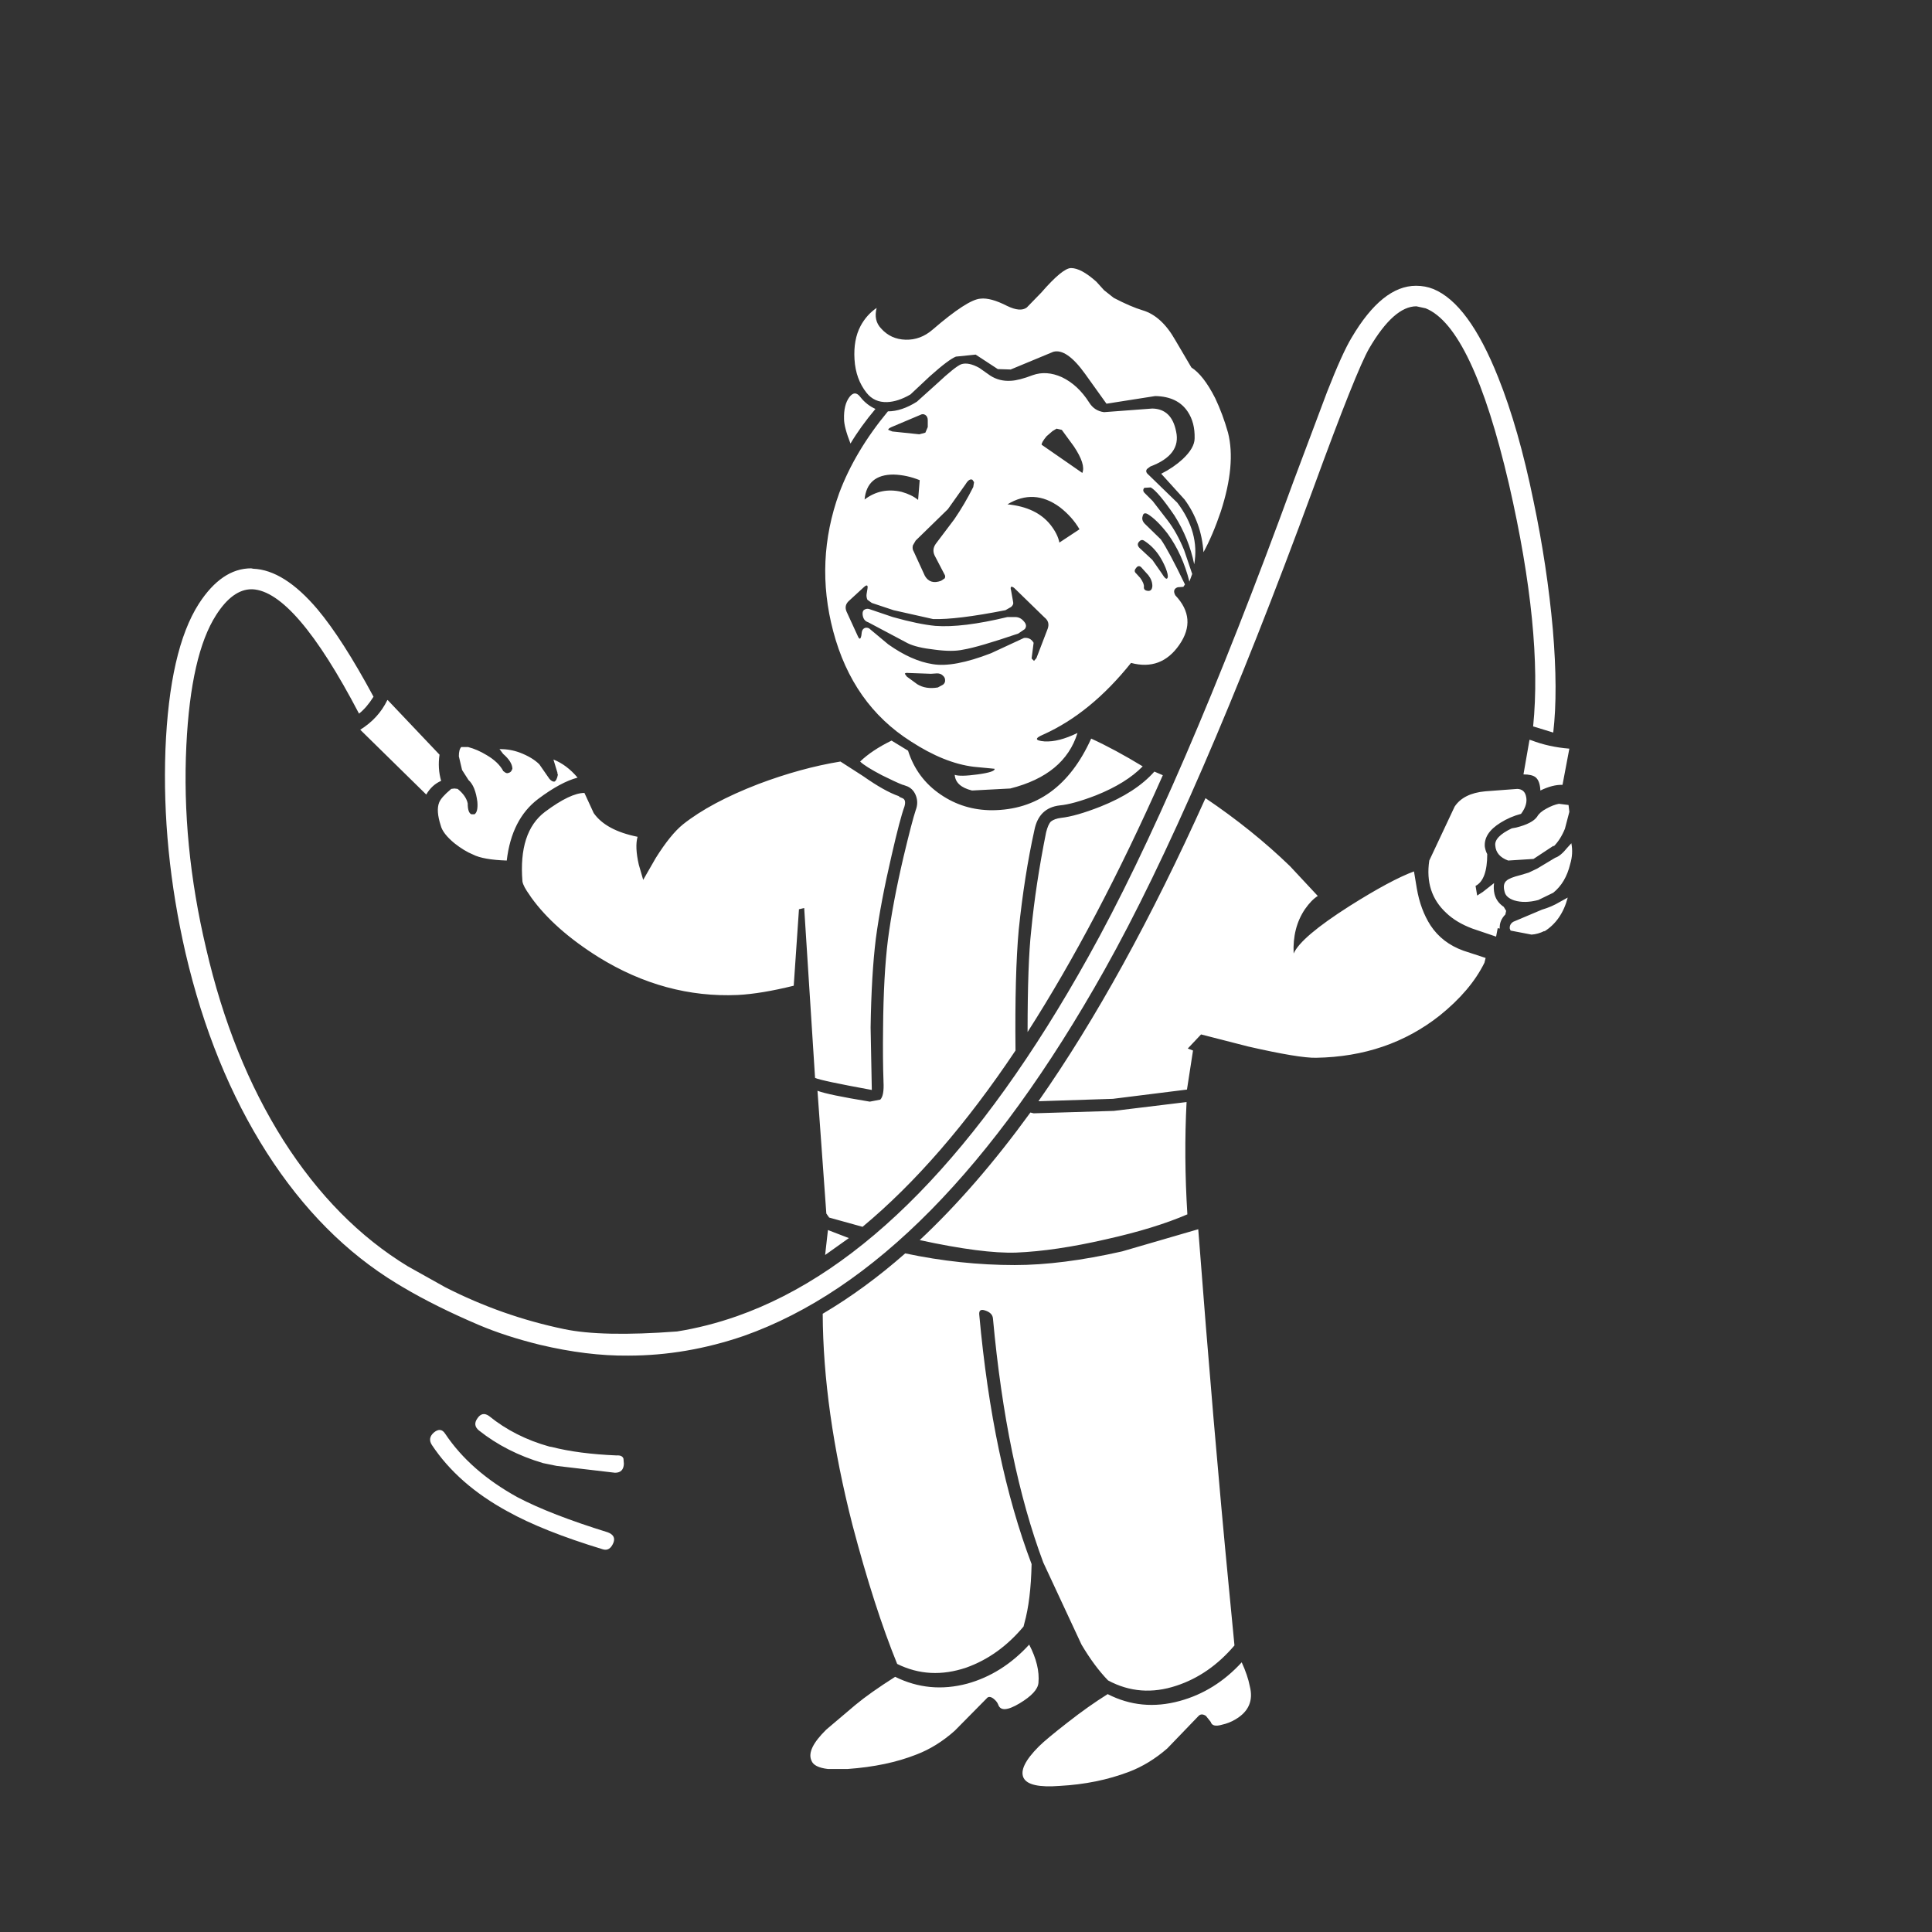 <?xml version="1.0" encoding="utf-8"?><svg id="Endurance" image-rendering="auto" baseProfile="basic" version="1.1" x="0px" y="0px" width="240" height="240" xmlns="http://www.w3.org/2000/svg" xmlns:xlink="http://www.w3.org/1999/xlink"><rect width="100%" height="100%" fill="#333333" stroke="none"/><g id="Scene-1f3r1" overflow="visible"><path fill="#FFF" stroke="none" d="M129,209.05 Q129.2,206.9 127.85,204.3 124.5,207.95 120.15,209.15 115.45,210.4 111.2,208.3 108.05,210.3 106.25,211.8 L102.65,214.85 Q100.15,217.3 100.8,218.7 101.1,219.55 102.85,219.75 L105.3,219.75 Q110.2,219.4 113.85,217.95 116.35,217 118.6,215 L122.55,211 Q122.85,210.6 123.4,211 123.85,211.35 124,211.75 124.4,212.95 126.65,211.6 128.9,210.25 129,209.05 M155.25,209.45 Q155,208.15 154.25,206.5 150.95,210.1 146.55,211.3 141.8,212.6 137.6,210.45 135.2,211.95 132.65,213.95 129.95,216.05 129.05,216.95 126.5,219.5 127.15,220.85 127.8,222.15 131.65,221.85 136.3,221.6 140.25,220.1 142.75,219.15 145,217.2 L148.9,213.15 Q149.25,212.8 149.8,213.15 L150.4,213.9 Q150.6,214.6 151.8,214.25 152.7,214.05 153.45,213.6 155.95,212.15 155.25,209.45 M102.85,152.8 L102.5,155.9 105.45,153.8 102.85,152.8 M112.45,155.7 Q107.45,160.1 102.2,163.2 102.25,175.15 105.9,189.45 108.6,199.7 111.45,206.7 115.5,208.7 120.05,207.15 124.1,205.7 127.15,202.05 L127.25,201.65 Q128.05,198.8 128.15,194.3 123.3,181.5 121.65,163.35 121.55,162.5 122.4,162.8 123.3,163.1 123.35,163.8 125,181.8 129.6,194.1 L134.35,204.3 Q135.95,207 137.65,208.75 141.65,210.9 146.15,209.4 150.25,208.05 153.35,204.4 L152.65,197.15 Q150.75,177.5 148.85,152.7 L139.4,155.45 Q131.9,157.15 126.05,157.15 119.3,157.15 112.45,155.7 M138.35,138 L128.4,138.3 128,138.2 Q121.25,147.5 114.25,154.05 122.1,155.75 126.25,155.6 131.1,155.4 137.4,153.95 143.45,152.6 147.5,150.85 147.05,143.65 147.4,136.9 L138.35,138 M55.3,178.1 Q54.75,177.25 53.9,177.95 53.1,178.65 53.65,179.5 56.9,184.4 63.05,187.75 67.45,190.2 74.85,192.45 75.75,192.75 76.2,191.65 76.55,190.75 75.5,190.35 68.4,188.15 64.3,186 58.4,182.75 55.3,178.1 M59.3,176.2 Q58.7,177.05 59.5,177.7 62.9,180.4 67.45,181.75 L69.15,182.1 76.4,182.95 Q77.45,182.95 77.5,181.85 L77.45,181.2 Q77.3,180.75 76.6,180.8 71.85,180.6 68.55,179.75 L68.25,179.7 Q63.95,178.5 60.75,175.9 59.9,175.3 59.3,176.2 M58.15,92.8 L57.3,92.8 Q57,93.1 57,93.95 L57.4,95.65 58.2,96.9 Q59.05,97.65 59.3,99.6 59.4,100.85 58.95,101.15 L58.55,101.15 Q58.1,100.95 58.1,99.8 57.9,98.85 56.85,98 L56.45,97.95 56.05,98 56,98.05 Q54.8,99.05 54.55,99.7 54.15,100.7 54.75,102.55 55,103.55 56.45,104.75 57.65,105.7 58.75,106.15 60,106.8 62.95,106.9 63.55,101.75 66.85,99.25 69.65,97.15 71.75,96.6 70.4,95 68.75,94.35 L69.25,96 69.25,96.15 69.3,96.2 69.3,96.25 Q69.15,97 68.85,97.1 68.55,97.1 68.25,96.75 L67,94.95 Q66.15,94.1 64.6,93.5 63.4,93.05 62.05,93.05 L62.5,93.65 Q63.6,94.6 63.65,95.45 L63.65,95.5 Q63.5,95.95 63.2,96 62.9,96.15 62.55,95.8 L62.5,95.8 62.5,95.75 Q61.9,94.65 60.45,93.8 59.3,93.1 58.15,92.8 M48.1,87 Q47,89.25 44.75,90.65 L52.95,98.7 Q53.65,97.5 54.8,97 54.35,95.45 54.6,93.75 L48.15,86.95 48.1,87 M144.45,96.3 L143.4,95.85 Q141.1,98.45 136.7,100.2 133.65,101.4 131.8,101.6 131,101.7 130.55,102.05 130.2,102.4 129.95,103.4 128.65,109.9 128.1,115.6 127.65,119.6 127.65,128.2 136.3,114.7 144.45,96.3 M107.2,96.4 L104.4,94.6 Q99.5,95.4 94.2,97.4 88.25,99.7 84.85,102.4 83.3,103.65 81.45,106.6 L79.9,109.3 79.35,107.4 Q78.85,105.2 79.2,103.95 75.25,103.15 73.75,101 L72.6,98.5 Q70.85,98.5 67.7,100.85 64.4,103.35 64.9,109.5 65,110.1 65.8,111.2 L66,111.5 Q68.85,115.45 74.35,118.9 82.6,124 91.65,123.6 94.55,123.45 98.6,122.45 L99.25,112.95 99.9,112.8 101.25,133.9 Q102,134.25 108.3,135.4 L108.15,127.65 Q108.25,121.05 108.8,116.6 109.4,112.1 110.75,106.3 111.8,101.7 112.35,100.2 112.6,99.35 112.1,99.15 L111.75,99 111.65,98.9 Q109.9,98.3 107.2,96.4 M110.75,92 Q108.3,93.2 106.85,94.6 107.45,95.2 109.55,96.3 111.25,97.15 112.15,97.5 L112.2,97.5 112.75,97.7 Q113.5,98.05 113.8,98.9 114.1,99.75 113.75,100.65 113.3,102 112.25,106.4 110.9,112.15 110.3,116.75 109.75,121.2 109.7,127.7 109.65,131.6 109.75,134.25 L109.75,134.35 Q109.85,136.1 109.35,136.6 L108.05,136.85 Q102.85,136 101.55,135.5 L102.65,150.75 103,151.25 107.15,152.4 Q116.95,144.25 126.15,130.5 126.05,121 126.55,115.5 127.25,108.75 128.5,103.1 129.05,100.35 131.65,100.05 133.3,99.9 136.15,98.8 139.9,97.3 141.95,95.2 138.5,93.1 135.55,91.75 131.55,100.6 123.25,100.65 119.7,100.65 116.85,98.7 113.9,96.7 112.8,93.25 L110.75,92 M106.9,49.35 Q106.2,48.4 105.5,49.35 104.8,50.3 104.85,52.05 104.85,53.05 105.65,55.1 106.9,53 108.75,50.8 107.65,50.3 106.9,49.35 M125.6,47.3 Q124.15,47.4 123,46.65 L121.65,45.7 Q120.3,44.95 119.4,45.25 118.65,45.55 116.4,47.65 L113.9,49.9 Q112,51.1 110.3,51.1 106.2,56.05 104.25,61.25 101.2,69.7 103.5,78.4 105.9,87.5 113.15,92.1 117.3,94.8 120.95,95.25 L123.55,95.5 Q123.65,95.9 121.45,96.2 119.25,96.5 118.6,96.25 118.7,97.7 120.75,98.2 L125.5,97.95 Q132.25,96.25 133.85,91.05 131.5,92.2 129.75,92.1 127.95,91.95 129.6,91.25 135.5,88.6 140.5,82.35 144.25,83.35 146.5,80.1 148.75,76.85 146,73.95 145.6,73.2 146.3,72.95 L147,72.9 147.2,72.6 Q145.15,68.35 144.2,67 L142.3,65.15 Q141.75,64.65 141.95,64.1 142.05,63.6 142.55,63.85 143.7,64.55 145.05,66.3 146.9,68.85 147.75,72.25 L148.1,71.3 147.1,68.35 Q146.2,66.15 145.05,64.65 L143.2,62.25 142.25,61.3 Q141.85,60.95 142.15,60.6 L142.95,60.55 Q143.85,61.05 145.9,64.05 147.7,66.9 148.35,70.1 149.05,66.15 146.25,62.45 L142.7,59 Q142.2,58.6 142.5,58.25 L142.9,57.95 Q146.75,56.5 146.1,53.6 145.55,50.8 143.15,50.75 L137.15,51.2 Q135.95,51.05 135.3,50 133.9,47.8 131.9,46.85 130,46 128.3,46.6 126.6,47.25 125.6,47.3 M115.25,53.05 L114.95,53.75 114.2,53.95 110.85,53.6 110.35,53.4 Q110.3,53.25 110.75,53.05 L114.3,51.55 Q114.65,51.35 114.95,51.55 115.25,51.75 115.25,52.2 L115.25,53.05 M120.8,59.6 L121,59.9 120.9,60.5 Q119.85,62.6 118.55,64.5 L116.25,67.55 Q115.75,68.25 116.1,69 L117.3,71.3 Q117.5,71.6 117.35,71.85 L116.9,72.15 Q115.55,72.65 114.9,71.55 L113.5,68.5 Q113.3,68.2 113.4,67.75 L113.75,67.15 117.75,63.25 119.95,60.15 Q120.4,59.4 120.8,59.6 M107.3,72.95 Q107.9,72.4 107.75,73.2 L107.65,73.8 Q107.6,74.15 107.75,74.5 L108.3,74.9 111,75.8 115.9,76.9 Q118.8,77 124.9,75.8 L125.6,75.4 Q125.95,75.1 125.85,74.75 L125.6,73.35 Q125.5,73 125.6,72.9 125.75,72.85 126,73.05 L129.75,76.7 Q130.45,77.25 130.15,78.1 L128.75,81.75 128.45,82.1 128.15,81.8 128.4,79.85 Q128,79.15 127.2,79.25 L123.1,81.15 Q118.45,82.95 115.85,82.5 113.25,82.1 110.35,80.05 L107.95,78.05 Q107.6,77.9 107.35,78.05 107.1,78.2 107.05,78.55 L107,78.95 Q106.85,79.7 106.55,79 L105.15,75.95 Q104.85,75.2 105.45,74.65 L107.3,72.95 M111,58.95 Q112.65,59 114.25,59.65 L114.05,62.1 Q113.25,61.45 112,61.1 109.45,60.5 107.4,62.05 107.7,58.95 111,58.95 M112.85,83.6 L115.65,83.7 116.4,83.65 Q116.85,83.65 117.1,83.9 117.4,84.15 117.4,84.45 117.45,84.8 117.15,85.05 L116.5,85.4 Q115,85.65 113.95,85 L112.65,84.05 112.4,83.7 Q112.45,83.55 112.85,83.6 M142.6,73.4 Q142.05,73.35 142.1,72.9 142.15,72.5 141.65,71.8 L141.15,71.25 Q140.8,70.95 141.1,70.6 141.4,70.15 141.75,70.45 L142.65,71.45 Q143.15,72.1 143.15,72.8 143.1,73.45 142.6,73.4 M145.05,71.75 Q144.9,72.2 144.3,71.2 L143.15,69.55 141.7,68.2 Q141.15,67.75 141.45,67.35 141.75,66.95 142.1,67.15 143.2,67.85 143.95,68.95 144.45,69.7 144.8,70.55 145.15,71.45 145.05,71.75 M133.4,55.45 Q134.9,57.7 134.45,58.75 L129.4,55.25 Q129.35,55 130,54.2 L130.75,53.55 131.25,53.25 131.9,53.4 133.4,55.45 M131.6,67.4 Q131.4,66.35 130.5,65.2 128.75,63 125.15,62.65 128.45,60.65 131.65,63 133.2,64.2 134.1,65.75 L131.6,67.4 M116.1,80.7 Q118.3,81 119.65,80.7 121.5,80.4 126.5,78.7 L127.3,78.15 Q127.65,77.7 127.2,77.2 126.75,76.65 126.1,76.65 L125.15,76.65 Q119.55,78 116.2,77.75 114.1,77.55 110.9,76.65 L108.1,75.7 Q107.75,75.55 107.45,75.7 107.15,75.8 107.15,76.25 107.2,77.1 107.85,77.3 L112.75,79.9 Q113.85,80.45 116.1,80.7 M136.2,35 Q134.3,33.3 133.05,33.3 132,33.3 129.35,36.35 L127.55,38.2 Q126.75,38.8 125.1,38 123.05,36.95 121.8,37.1 120.2,37.2 115.85,40.95 114.35,42.25 112.5,42.2 110.65,42.15 109.45,40.8 108.5,39.8 108.9,38.25 107.65,39.1 106.9,40.5 106,42.2 106.15,44.65 106.3,47.1 107.65,48.8 108.6,50 110.2,49.95 111.55,49.9 113.1,49 L115.5,46.75 Q117.85,44.65 118.75,44.3 L121.2,44.05 123.95,45.85 125.55,45.9 130.85,43.7 Q132.5,43.25 134.8,46.45 L137.45,50.15 143.5,49.2 Q146.3,49.25 147.55,51.15 148.45,52.5 148.4,54.45 148.4,55.65 146.9,57.05 145.75,58.1 144.25,58.85 L147.15,62.05 Q149.25,64.9 149.5,68.6 150.65,66.5 151.65,63.55 153.55,57.7 152.55,53.75 151.9,51.45 150.95,49.45 149.5,46.6 148,45.65 L146,42.25 Q144.3,39.25 141.95,38.55 140.45,38.1 138.35,37 L137.15,36.05 136.2,35 M184.4,119.6 L184.55,119 181.8,118.1 Q179.15,117.15 177.7,114.95 176.45,113 176,110.35 L175.65,108.25 Q172.8,109.3 167.65,112.55 161.6,116.4 160.7,118.45 160.55,115.25 162.1,112.95 162.9,111.8 163.7,111.3 L160.25,107.6 Q155.6,103.1 149.75,99.15 139.65,121.6 129,136.8 L138.25,136.5 147.45,135.35 148.2,130.5 147.55,130.25 149.2,128.5 155.05,130 Q161.4,131.45 163.5,131.4 172.4,131.25 178.85,126.15 182.7,123.05 184.4,119.6 M191.55,113 L188,114.5 Q187.5,114.8 187.55,115.35 L187.65,115.6 190.25,116.1 Q191.05,116.05 191.85,115.65 L191.85,115.7 Q194,114.35 194.75,111.5 L193.75,112.05 Q192.75,112.65 191.55,113 M194.7,105.3 Q193.85,106.35 193.2,106.55 L190.95,107.9 189.9,108.4 188.9,108.7 Q187.5,109.05 187.15,109.4 186.65,109.8 186.9,110.75 187.05,111.5 188.1,111.85 189.4,112.25 191.1,111.8 L192.95,110.9 Q194.5,109.65 195.05,107.35 195.45,106.05 195.2,104.75 L194.7,105.3 M194.4,102.95 L194.95,100.85 194.85,100 193.65,99.85 Q192.9,100 192.1,100.45 191.25,100.9 190.95,101.45 190.35,102.3 188.35,102.8 L187.8,102.9 Q185.6,103.95 185.75,105.05 185.85,106.35 187.35,106.9 L190.5,106.7 193,105.05 193,105.15 Q193.85,104.3 194.4,102.95 M189.55,98.85 Q189.35,98.05 188.5,98 L184.5,98.3 Q181.8,98.55 180.7,100.2 L177.55,106.9 Q176.95,110.9 179.65,113.4 180.9,114.6 182.9,115.35 L185.85,116.35 186.05,115.3 186.3,115.35 Q186.25,114.35 187,113.6 L187.1,113.15 186.8,112.65 Q185.9,112.05 185.65,111.05 185.5,110.35 185.6,109.7 L184.2,110.8 183.5,111.25 183.3,110.05 Q184.75,109.3 184.75,106.1 184.55,105.75 184.45,105.2 184.3,103.5 186.4,102.2 187.6,101.45 188.95,101.1 189.85,99.9 189.55,98.85 M190.2,91.95 L190,91.9 189.25,96.2 Q190.3,96.2 190.75,96.55 191.3,97 191.35,98.2 192.9,97.45 194.1,97.5 L194.95,93 Q192.4,92.8 190.2,91.95 M186.1,46.85 Q182.45,37.7 178.05,35.9 177.05,35.5 175.9,35.5 171.7,35.5 167.9,41.95 166.75,43.85 164.85,48.7 L160.7,59.75 Q146.55,98.55 135.2,118.85 114.9,155.3 91.55,163.5 87.85,164.8 84.1,165.4 74.75,166.1 70.05,165.1 62.35,163.5 55.3,159.9 L50.65,157.3 Q41.7,151.85 35.2,141.65 28.75,131.45 25.6,117.8 22.55,104.9 23.15,92.6 23.7,81.3 26.85,76.4 28.9,73.2 31.25,73.2 L31.35,73.2 Q36.65,73.45 44.6,88.65 45.55,87.9 46.4,86.55 42.55,79.4 39.45,75.7 35.3,70.8 31.45,70.65 L31.2,70.6 Q27.55,70.6 24.7,75 21.05,80.7 20.55,93.15 20.1,105.55 23.05,118.4 26.35,132.55 33.15,143.2 39.9,153.75 49.3,159.45 L50.05,159.9 Q54.1,162.3 59.5,164.6 62.8,166 67.05,167.05 72.95,168.45 78,168.4 L78.05,168.4 Q85.25,168.4 92.4,165.95 116.45,157.45 137.2,120.5 148.7,100 163.15,60.65 168.5,46 170.1,43.25 173.15,38.05 175.95,38.05 L177.1,38.3 Q182.9,40.65 187.45,60.15 191.65,78.45 190.45,90.25 L190.5,90.25 192.95,91 Q193.55,85.9 192.9,78.2 192.2,70.35 190.5,62.25 188.65,53.2 186.1,46.85Z"/></g></svg>